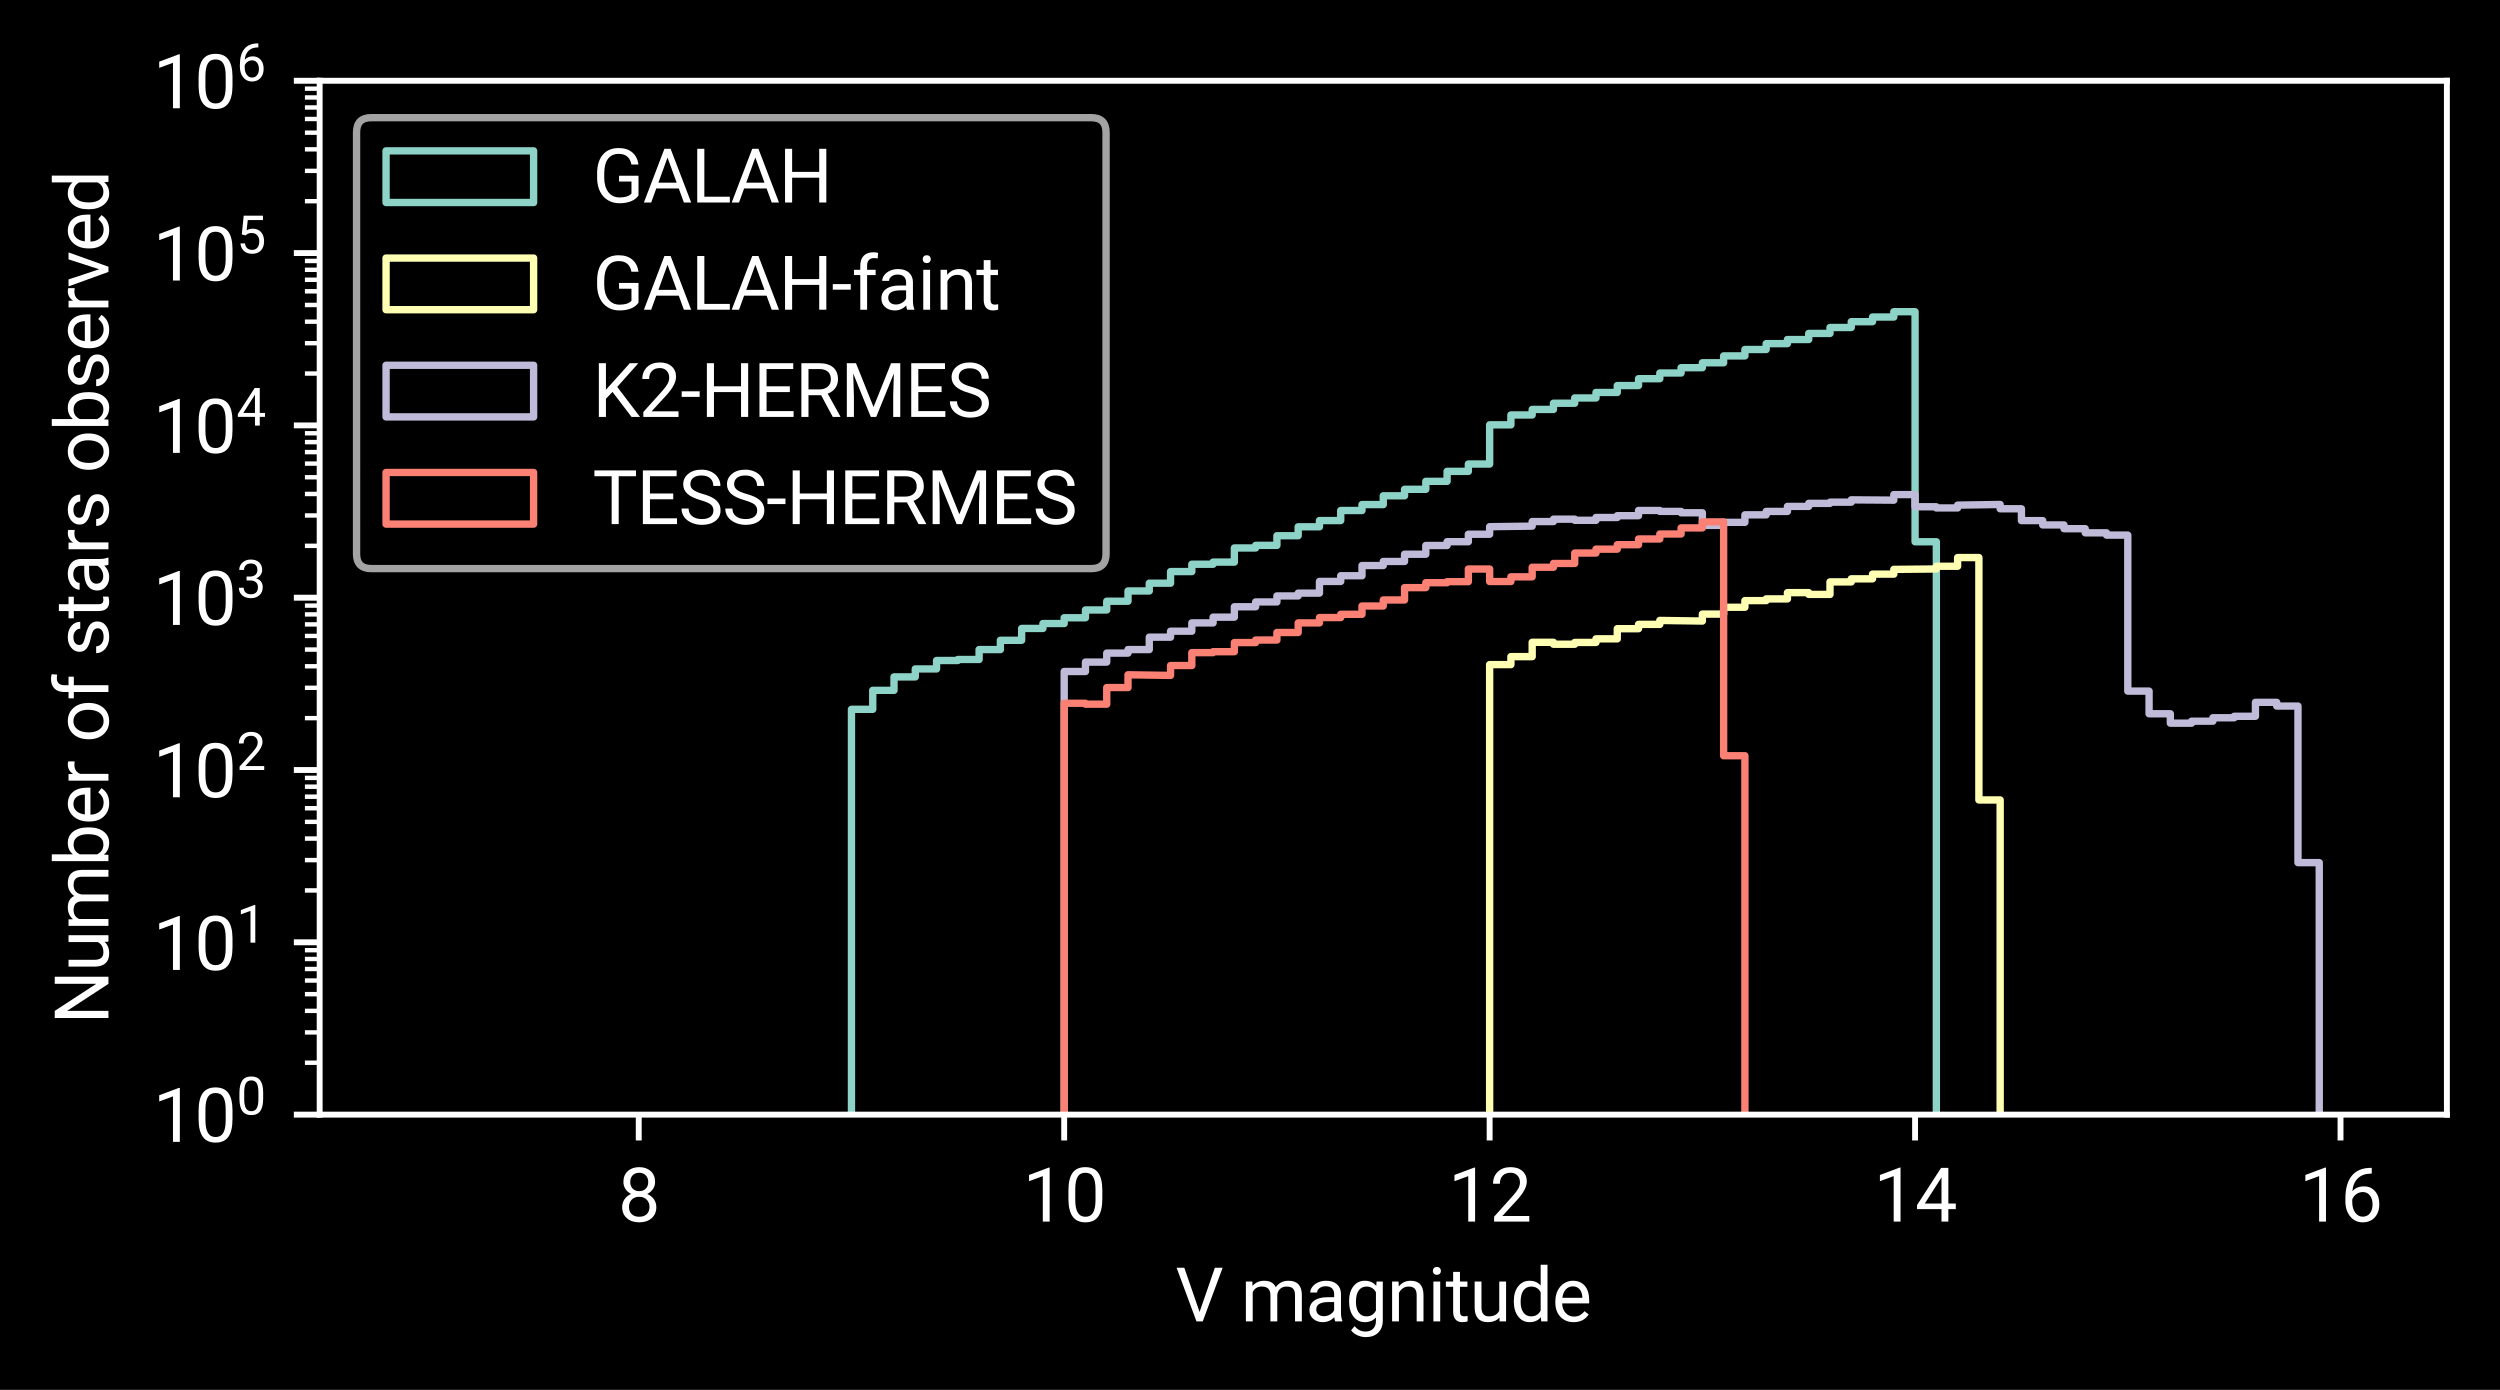 <?xml version="1.0" encoding="utf-8" standalone="no"?>
<!DOCTYPE svg PUBLIC "-//W3C//DTD SVG 1.1//EN"
  "http://www.w3.org/Graphics/SVG/1.1/DTD/svg11.dtd">
<svg height="188.4pt" version="1.1" viewBox="0 0 338.88 188.4" width="338.88pt" xmlns="http://www.w3.org/2000/svg" xmlns:xlink="http://www.w3.org/1999/xlink">
 <defs>
  <style type="text/css">*{stroke-linecap:butt;stroke-linejoin:round;}</style>
 </defs>
 <g id="figure_1">
  <g id="patch_1">
   <path d="M 0 188.4 
L 338.88 188.4 
L 338.88 0 
L 0 0 
z
"/>
  </g>
  <g id="axes_1">
   <g id="patch_2">
    <path d="M 43.331 151.089 
L 331.68 151.089 
L 331.68 10.95 
L 43.331 10.95 
z
"/>
   </g>
   <g id="matplotlib.axis_1">
    <g id="xtick_1">
     <g id="line2d_1">
      <defs>
       <path d="M 0 0 
L 0 3.5 
" id="mcc46adb064" style="stroke:#ffffff;stroke-width:0.8;"/>
      </defs>
      <g>
       <use style="fill:#ffffff;stroke:#ffffff;stroke-width:0.8;" x="86.583" xlink:href="#mcc46adb064" y="151.089"/>
      </g>
     </g>
     <g id="text_1">
      <!-- 8 -->
      <g style="fill:#ffffff;" transform="translate(83.776 165.589)scale(0.1 -0.1)">
       <defs>
        <path d="M 3138 3363 
Q 3138 3022 2958 2756 
Q 2778 2491 2472 2341 
Q 2828 2188 3036 1894 
Q 3244 1600 3244 1228 
Q 3244 638 2845 287 
Q 2447 -63 1797 -63 
Q 1141 -63 745 289 
Q 350 641 350 1228 
Q 350 1597 551 1894 
Q 753 2191 1109 2344 
Q 806 2494 631 2759 
Q 456 3025 456 3363 
Q 456 3938 825 4275 
Q 1194 4613 1797 4613 
Q 2397 4613 2767 4275 
Q 3138 3938 3138 3363 
z
M 2666 1241 
Q 2666 1622 2423 1862 
Q 2181 2103 1790 2103 
Q 1400 2103 1164 1865 
Q 928 1628 928 1240 
Q 928 853 1158 631 
Q 1388 409 1797 409 
Q 2203 409 2434 632 
Q 2666 856 2666 1241 
z
M 1797 4138 
Q 1456 4138 1245 3927 
Q 1034 3716 1034 3353 
Q 1034 3006 1242 2792 
Q 1450 2578 1797 2578 
Q 2144 2578 2351 2792 
Q 2559 3006 2559 3353 
Q 2559 3700 2343 3919 
Q 2128 4138 1797 4138 
z
" id="Roboto-Regular-38" transform="scale(0.016)"/>
       </defs>
       <use xlink:href="#Roboto-Regular-38"/>
      </g>
     </g>
    </g>
    <g id="xtick_2">
     <g id="line2d_2">
      <g>
       <use style="fill:#ffffff;stroke:#ffffff;stroke-width:0.8;" x="144.253" xlink:href="#mcc46adb064" y="151.089"/>
      </g>
     </g>
     <g id="text_2">
      <!-- 10 -->
      <g style="fill:#ffffff;" transform="translate(138.638 165.589)scale(0.1 -0.1)">
       <defs>
        <path d="M 2278 0 
L 1697 0 
L 1697 3853 
L 531 3425 
L 531 3950 
L 2188 4572 
L 2278 4572 
L 2278 0 
z
" id="Roboto-Regular-31" transform="scale(0.016)"/>
        <path d="M 3231 1941 
Q 3231 925 2884 431 
Q 2538 -63 1800 -63 
Q 1072 -63 722 420 
Q 372 903 359 1863 
L 359 2634 
Q 359 3638 706 4125 
Q 1053 4613 1794 4613 
Q 2528 4613 2875 4142 
Q 3222 3672 3231 2691 
L 3231 1941 
z
M 2653 2731 
Q 2653 3466 2447 3802 
Q 2241 4138 1794 4138 
Q 1350 4138 1147 3803 
Q 944 3469 938 2775 
L 938 1850 
Q 938 1113 1152 761 
Q 1366 409 1800 409 
Q 2228 409 2436 740 
Q 2644 1072 2653 1784 
L 2653 2731 
z
" id="Roboto-Regular-30" transform="scale(0.016)"/>
       </defs>
       <use xlink:href="#Roboto-Regular-31"/>
       <use x="56.152" xlink:href="#Roboto-Regular-30"/>
      </g>
     </g>
    </g>
    <g id="xtick_3">
     <g id="line2d_3">
      <g>
       <use style="fill:#ffffff;stroke:#ffffff;stroke-width:0.8;" x="201.923" xlink:href="#mcc46adb064" y="151.089"/>
      </g>
     </g>
     <g id="text_3">
      <!-- 12 -->
      <g style="fill:#ffffff;" transform="translate(196.307 165.589)scale(0.1 -0.1)">
       <defs>
        <path d="M 3359 0 
L 378 0 
L 378 416 
L 1953 2166 
Q 2303 2563 2436 2811 
Q 2569 3059 2569 3325 
Q 2569 3681 2353 3909 
Q 2138 4138 1778 4138 
Q 1347 4138 1108 3892 
Q 869 3647 869 3209 
L 291 3209 
Q 291 3838 695 4225 
Q 1100 4613 1778 4613 
Q 2413 4613 2781 4280 
Q 3150 3947 3150 3394 
Q 3150 2722 2294 1794 
L 1075 472 
L 3359 472 
L 3359 0 
z
" id="Roboto-Regular-32" transform="scale(0.016)"/>
       </defs>
       <use xlink:href="#Roboto-Regular-31"/>
       <use x="56.152" xlink:href="#Roboto-Regular-32"/>
      </g>
     </g>
    </g>
    <g id="xtick_4">
     <g id="line2d_4">
      <g>
       <use style="fill:#ffffff;stroke:#ffffff;stroke-width:0.8;" x="259.592" xlink:href="#mcc46adb064" y="151.089"/>
      </g>
     </g>
     <g id="text_4">
      <!-- 14 -->
      <g style="fill:#ffffff;" transform="translate(253.977 165.589)scale(0.1 -0.1)">
       <defs>
        <path d="M 2819 1528 
L 3450 1528 
L 3450 1056 
L 2819 1056 
L 2819 0 
L 2238 0 
L 2238 1056 
L 166 1056 
L 166 1397 
L 2203 4550 
L 2819 4550 
L 2819 1528 
z
M 822 1528 
L 2238 1528 
L 2238 3759 
L 2169 3634 
L 822 1528 
z
" id="Roboto-Regular-34" transform="scale(0.016)"/>
       </defs>
       <use xlink:href="#Roboto-Regular-31"/>
       <use x="56.152" xlink:href="#Roboto-Regular-34"/>
      </g>
     </g>
    </g>
    <g id="xtick_5">
     <g id="line2d_5">
      <g>
       <use style="fill:#ffffff;stroke:#ffffff;stroke-width:0.8;" x="317.262" xlink:href="#mcc46adb064" y="151.089"/>
      </g>
     </g>
     <g id="text_5">
      <!-- 16 -->
      <g style="fill:#ffffff;" transform="translate(311.646 165.589)scale(0.1 -0.1)">
       <defs>
        <path d="M 2647 4553 
L 2647 4063 
L 2541 4063 
Q 1866 4050 1466 3662 
Q 1066 3275 1003 2572 
Q 1363 2984 1984 2984 
Q 2578 2984 2933 2565 
Q 3288 2147 3288 1484 
Q 3288 781 2905 359 
Q 2522 -63 1878 -63 
Q 1225 -63 819 439 
Q 413 941 413 1731 
L 413 1953 
Q 413 3209 948 3873 
Q 1484 4538 2544 4553 
L 2647 4553 
z
M 1888 2503 
Q 1591 2503 1341 2325 
Q 1091 2147 994 1878 
L 994 1666 
Q 994 1103 1247 759 
Q 1500 416 1878 416 
Q 2269 416 2492 703 
Q 2716 991 2716 1456 
Q 2716 1925 2489 2214 
Q 2263 2503 1888 2503 
z
" id="Roboto-Regular-36" transform="scale(0.016)"/>
       </defs>
       <use xlink:href="#Roboto-Regular-31"/>
       <use x="56.152" xlink:href="#Roboto-Regular-36"/>
      </g>
     </g>
    </g>
    <g id="text_6">
     <!-- V magnitude -->
     <g style="fill:#ffffff;" transform="translate(159.349 179.12)scale(0.1 -0.1)">
      <defs>
       <path d="M 2034 797 
L 3334 4550 
L 3991 4550 
L 2303 0 
L 1772 0 
L 88 4550 
L 741 4550 
L 2034 797 
z
" id="Roboto-Regular-56" transform="scale(0.016)"/>
       <path id="Roboto-Regular-20" transform="scale(0.016)"/>
       <path d="M 981 3381 
L 997 3006 
Q 1369 3444 2000 3444 
Q 2709 3444 2966 2900 
Q 3134 3144 3404 3294 
Q 3675 3444 4044 3444 
Q 5156 3444 5175 2266 
L 5175 0 
L 4597 0 
L 4597 2231 
Q 4597 2594 4431 2773 
Q 4266 2953 3875 2953 
Q 3553 2953 3340 2761 
Q 3128 2569 3094 2244 
L 3094 0 
L 2513 0 
L 2513 2216 
Q 2513 2953 1791 2953 
Q 1222 2953 1013 2469 
L 1013 0 
L 434 0 
L 434 3381 
L 981 3381 
z
" id="Roboto-Regular-6d" transform="scale(0.016)"/>
       <path d="M 2525 0 
Q 2475 100 2444 356 
Q 2041 -63 1481 -63 
Q 981 -63 661 220 
Q 341 503 341 938 
Q 341 1466 742 1758 
Q 1144 2050 1872 2050 
L 2434 2050 
L 2434 2316 
Q 2434 2619 2253 2798 
Q 2072 2978 1719 2978 
Q 1409 2978 1200 2822 
Q 991 2666 991 2444 
L 409 2444 
Q 409 2697 589 2933 
Q 769 3169 1076 3306 
Q 1384 3444 1753 3444 
Q 2338 3444 2669 3151 
Q 3000 2859 3013 2347 
L 3013 791 
Q 3013 325 3131 50 
L 3131 0 
L 2525 0 
z
M 1566 441 
Q 1838 441 2081 581 
Q 2325 722 2434 947 
L 2434 1641 
L 1981 1641 
Q 919 1641 919 1019 
Q 919 747 1100 594 
Q 1281 441 1566 441 
z
" id="Roboto-Regular-61" transform="scale(0.016)"/>
       <path d="M 300 1719 
Q 300 2509 665 2976 
Q 1031 3444 1634 3444 
Q 2253 3444 2600 3006 
L 2628 3381 
L 3156 3381 
L 3156 81 
Q 3156 -575 2767 -953 
Q 2378 -1331 1722 -1331 
Q 1356 -1331 1006 -1175 
Q 656 -1019 472 -747 
L 772 -400 
Q 1144 -859 1681 -859 
Q 2103 -859 2339 -621 
Q 2575 -384 2575 47 
L 2575 338 
Q 2228 -63 1628 -63 
Q 1034 -63 667 415 
Q 300 894 300 1719 
z
M 881 1653 
Q 881 1081 1115 754 
Q 1350 428 1772 428 
Q 2319 428 2575 925 
L 2575 2469 
Q 2309 2953 1778 2953 
Q 1356 2953 1118 2625 
Q 881 2297 881 1653 
z
" id="Roboto-Regular-67" transform="scale(0.016)"/>
       <path d="M 984 3381 
L 1003 2956 
Q 1391 3444 2016 3444 
Q 3088 3444 3097 2234 
L 3097 0 
L 2519 0 
L 2519 2238 
Q 2516 2603 2352 2778 
Q 2188 2953 1841 2953 
Q 1559 2953 1346 2803 
Q 1134 2653 1016 2409 
L 1016 0 
L 438 0 
L 438 3381 
L 984 3381 
z
" id="Roboto-Regular-6e" transform="scale(0.016)"/>
       <path d="M 1066 0 
L 488 0 
L 488 3381 
L 1066 3381 
L 1066 0 
z
M 441 4278 
Q 441 4419 527 4516 
Q 613 4613 781 4613 
Q 950 4613 1037 4516 
Q 1125 4419 1125 4278 
Q 1125 4138 1037 4044 
Q 950 3950 781 3950 
Q 613 3950 527 4044 
Q 441 4138 441 4278 
z
" id="Roboto-Regular-69" transform="scale(0.016)"/>
       <path d="M 1222 4200 
L 1222 3381 
L 1853 3381 
L 1853 2934 
L 1222 2934 
L 1222 838 
Q 1222 634 1306 532 
Q 1391 431 1594 431 
Q 1694 431 1869 469 
L 1869 0 
Q 1641 -63 1425 -63 
Q 1038 -63 841 171 
Q 644 406 644 838 
L 644 2934 
L 28 2934 
L 28 3381 
L 644 3381 
L 644 4200 
L 1222 4200 
z
" id="Roboto-Regular-74" transform="scale(0.016)"/>
       <path d="M 2525 334 
Q 2188 -63 1534 -63 
Q 994 -63 711 251 
Q 428 566 425 1181 
L 425 3381 
L 1003 3381 
L 1003 1197 
Q 1003 428 1628 428 
Q 2291 428 2509 922 
L 2509 3381 
L 3088 3381 
L 3088 0 
L 2538 0 
L 2525 334 
z
" id="Roboto-Regular-75" transform="scale(0.016)"/>
       <path d="M 297 1719 
Q 297 2497 665 2970 
Q 1034 3444 1631 3444 
Q 2225 3444 2572 3038 
L 2572 4800 
L 3150 4800 
L 3150 0 
L 2619 0 
L 2591 363 
Q 2244 -63 1625 -63 
Q 1038 -63 667 418 
Q 297 900 297 1675 
L 297 1719 
z
M 875 1653 
Q 875 1078 1112 753 
Q 1350 428 1769 428 
Q 2319 428 2572 922 
L 2572 2475 
Q 2313 2953 1775 2953 
Q 1350 2953 1112 2625 
Q 875 2297 875 1653 
z
" id="Roboto-Regular-64" transform="scale(0.016)"/>
       <path d="M 1841 -63 
Q 1153 -63 722 389 
Q 291 841 291 1597 
L 291 1703 
Q 291 2206 483 2601 
Q 675 2997 1020 3220 
Q 1366 3444 1769 3444 
Q 2428 3444 2793 3009 
Q 3159 2575 3159 1766 
L 3159 1525 
L 869 1525 
Q 881 1025 1161 717 
Q 1441 409 1872 409 
Q 2178 409 2390 534 
Q 2603 659 2763 866 
L 3116 591 
Q 2691 -63 1841 -63 
z
M 1769 2969 
Q 1419 2969 1181 2714 
Q 944 2459 888 2000 
L 2581 2000 
L 2581 2044 
Q 2556 2484 2343 2726 
Q 2131 2969 1769 2969 
z
" id="Roboto-Regular-65" transform="scale(0.016)"/>
      </defs>
      <use xlink:href="#Roboto-Regular-56"/>
      <use x="63.623" xlink:href="#Roboto-Regular-20"/>
      <use x="88.379" xlink:href="#Roboto-Regular-6d"/>
      <use x="176.025" xlink:href="#Roboto-Regular-61"/>
      <use x="230.42" xlink:href="#Roboto-Regular-67"/>
      <use x="286.523" xlink:href="#Roboto-Regular-6e"/>
      <use x="341.699" xlink:href="#Roboto-Regular-69"/>
      <use x="365.967" xlink:href="#Roboto-Regular-74"/>
      <use x="398.633" xlink:href="#Roboto-Regular-75"/>
      <use x="453.76" xlink:href="#Roboto-Regular-64"/>
      <use x="510.156" xlink:href="#Roboto-Regular-65"/>
     </g>
    </g>
   </g>
   <g id="matplotlib.axis_2">
    <g id="ytick_1">
     <g id="line2d_6">
      <defs>
       <path d="M 0 0 
L -3.5 0 
" id="m451c54e4d0" style="stroke:#ffffff;stroke-width:0.8;"/>
      </defs>
      <g>
       <use style="fill:#ffffff;stroke:#ffffff;stroke-width:0.8;" x="43.331" xlink:href="#m451c54e4d0" y="151.089"/>
      </g>
     </g>
     <g id="text_7">
      <!-- $\mathdefault{10^{0}}$ -->
      <g style="fill:#ffffff;" transform="translate(20.731 154.839)scale(0.1 -0.1)">
       <use transform="translate(0 0.566)" xlink:href="#Roboto-Regular-31"/>
       <use transform="translate(56.152 0.566)" xlink:href="#Roboto-Regular-30"/>
       <use transform="translate(113.229 37.545)scale(0.7)" xlink:href="#Roboto-Regular-30"/>
      </g>
     </g>
    </g>
    <g id="ytick_2">
     <g id="line2d_7">
      <g>
       <use style="fill:#ffffff;stroke:#ffffff;stroke-width:0.8;" x="43.331" xlink:href="#m451c54e4d0" y="127.732"/>
      </g>
     </g>
     <g id="text_8">
      <!-- $\mathdefault{10^{1}}$ -->
      <g style="fill:#ffffff;" transform="translate(20.731 131.482)scale(0.1 -0.1)">
       <use transform="translate(0 0.014)" xlink:href="#Roboto-Regular-31"/>
       <use transform="translate(56.152 0.014)" xlink:href="#Roboto-Regular-30"/>
       <use transform="translate(113.229 36.994)scale(0.7)" xlink:href="#Roboto-Regular-31"/>
      </g>
     </g>
    </g>
    <g id="ytick_3">
     <g id="line2d_8">
      <g>
       <use style="fill:#ffffff;stroke:#ffffff;stroke-width:0.8;" x="43.331" xlink:href="#m451c54e4d0" y="104.376"/>
      </g>
     </g>
     <g id="text_9">
      <!-- $\mathdefault{10^{2}}$ -->
      <g style="fill:#ffffff;" transform="translate(20.731 108.126)scale(0.1 -0.1)">
       <use transform="translate(0 0.566)" xlink:href="#Roboto-Regular-31"/>
       <use transform="translate(56.152 0.566)" xlink:href="#Roboto-Regular-30"/>
       <use transform="translate(113.229 37.545)scale(0.7)" xlink:href="#Roboto-Regular-32"/>
      </g>
     </g>
    </g>
    <g id="ytick_4">
     <g id="line2d_9">
      <g>
       <use style="fill:#ffffff;stroke:#ffffff;stroke-width:0.8;" x="43.331" xlink:href="#m451c54e4d0" y="81.019"/>
      </g>
     </g>
     <g id="text_10">
      <!-- $\mathdefault{10^{3}}$ -->
      <g style="fill:#ffffff;" transform="translate(20.731 84.769)scale(0.1 -0.1)">
       <defs>
        <path d="M 1219 2556 
L 1653 2556 
Q 2063 2563 2297 2772 
Q 2531 2981 2531 3338 
Q 2531 4138 1734 4138 
Q 1359 4138 1136 3923 
Q 913 3709 913 3356 
L 334 3356 
Q 334 3897 729 4255 
Q 1125 4613 1734 4613 
Q 2378 4613 2743 4272 
Q 3109 3931 3109 3325 
Q 3109 3028 2917 2750 
Q 2725 2472 2394 2334 
Q 2769 2216 2973 1941 
Q 3178 1666 3178 1269 
Q 3178 656 2778 296 
Q 2378 -63 1737 -63 
Q 1097 -63 695 284 
Q 294 631 294 1200 
L 875 1200 
Q 875 841 1109 625 
Q 1344 409 1738 409 
Q 2156 409 2378 628 
Q 2600 847 2600 1256 
Q 2600 1653 2356 1865 
Q 2113 2078 1653 2084 
L 1219 2084 
L 1219 2556 
z
" id="Roboto-Regular-33" transform="scale(0.016)"/>
       </defs>
       <use transform="translate(0 0.566)" xlink:href="#Roboto-Regular-31"/>
       <use transform="translate(56.152 0.566)" xlink:href="#Roboto-Regular-30"/>
       <use transform="translate(113.229 37.545)scale(0.7)" xlink:href="#Roboto-Regular-33"/>
      </g>
     </g>
    </g>
    <g id="ytick_5">
     <g id="line2d_10">
      <g>
       <use style="fill:#ffffff;stroke:#ffffff;stroke-width:0.8;" x="43.331" xlink:href="#m451c54e4d0" y="57.663"/>
      </g>
     </g>
     <g id="text_11">
      <!-- $\mathdefault{10^{4}}$ -->
      <g style="fill:#ffffff;" transform="translate(20.731 61.413)scale(0.1 -0.1)">
       <use transform="translate(0 0.255)" xlink:href="#Roboto-Regular-31"/>
       <use transform="translate(56.152 0.255)" xlink:href="#Roboto-Regular-30"/>
       <use transform="translate(113.229 37.234)scale(0.7)" xlink:href="#Roboto-Regular-34"/>
      </g>
     </g>
    </g>
    <g id="ytick_6">
     <g id="line2d_11">
      <g>
       <use style="fill:#ffffff;stroke:#ffffff;stroke-width:0.8;" x="43.331" xlink:href="#m451c54e4d0" y="34.306"/>
      </g>
     </g>
     <g id="text_12">
      <!-- $\mathdefault{10^{5}}$ -->
      <g style="fill:#ffffff;" transform="translate(20.731 38.056)scale(0.1 -0.1)">
       <defs>
        <path d="M 644 2281 
L 875 4550 
L 3206 4550 
L 3206 4016 
L 1366 4016 
L 1228 2775 
Q 1563 2972 1988 2972 
Q 2609 2972 2975 2561 
Q 3341 2150 3341 1450 
Q 3341 747 2961 342 
Q 2581 -63 1900 -63 
Q 1297 -63 915 271 
Q 534 606 481 1197 
L 1028 1197 
Q 1081 806 1306 607 
Q 1531 409 1900 409 
Q 2303 409 2533 684 
Q 2763 959 2763 1444 
Q 2763 1900 2514 2176 
Q 2266 2453 1853 2453 
Q 1475 2453 1259 2288 
L 1106 2163 
L 644 2281 
z
" id="Roboto-Regular-35" transform="scale(0.016)"/>
       </defs>
       <use transform="translate(0 0.255)" xlink:href="#Roboto-Regular-31"/>
       <use transform="translate(56.152 0.255)" xlink:href="#Roboto-Regular-30"/>
       <use transform="translate(113.229 37.234)scale(0.7)" xlink:href="#Roboto-Regular-35"/>
      </g>
     </g>
    </g>
    <g id="ytick_7">
     <g id="line2d_12">
      <g>
       <use style="fill:#ffffff;stroke:#ffffff;stroke-width:0.8;" x="43.331" xlink:href="#m451c54e4d0" y="10.95"/>
      </g>
     </g>
     <g id="text_13">
      <!-- $\mathdefault{10^{6}}$ -->
      <g style="fill:#ffffff;" transform="translate(20.731 14.7)scale(0.1 -0.1)">
       <use transform="translate(0 0.222)" xlink:href="#Roboto-Regular-31"/>
       <use transform="translate(56.152 0.222)" xlink:href="#Roboto-Regular-30"/>
       <use transform="translate(113.229 37.202)scale(0.7)" xlink:href="#Roboto-Regular-36"/>
      </g>
     </g>
    </g>
    <g id="ytick_8">
     <g id="line2d_13">
      <defs>
       <path d="M 0 0 
L -2 0 
" id="mb068ce84ba" style="stroke:#ffffff;stroke-width:0.6;"/>
      </defs>
      <g>
       <use style="fill:#ffffff;stroke:#ffffff;stroke-width:0.6;" x="43.331" xlink:href="#mb068ce84ba" y="144.058"/>
      </g>
     </g>
    </g>
    <g id="ytick_9">
     <g id="line2d_14">
      <g>
       <use style="fill:#ffffff;stroke:#ffffff;stroke-width:0.6;" x="43.331" xlink:href="#mb068ce84ba" y="139.945"/>
      </g>
     </g>
    </g>
    <g id="ytick_10">
     <g id="line2d_15">
      <g>
       <use style="fill:#ffffff;stroke:#ffffff;stroke-width:0.6;" x="43.331" xlink:href="#mb068ce84ba" y="137.027"/>
      </g>
     </g>
    </g>
    <g id="ytick_11">
     <g id="line2d_16">
      <g>
       <use style="fill:#ffffff;stroke:#ffffff;stroke-width:0.6;" x="43.331" xlink:href="#mb068ce84ba" y="134.763"/>
      </g>
     </g>
    </g>
    <g id="ytick_12">
     <g id="line2d_17">
      <g>
       <use style="fill:#ffffff;stroke:#ffffff;stroke-width:0.6;" x="43.331" xlink:href="#mb068ce84ba" y="132.914"/>
      </g>
     </g>
    </g>
    <g id="ytick_13">
     <g id="line2d_18">
      <g>
       <use style="fill:#ffffff;stroke:#ffffff;stroke-width:0.6;" x="43.331" xlink:href="#mb068ce84ba" y="131.35"/>
      </g>
     </g>
    </g>
    <g id="ytick_14">
     <g id="line2d_19">
      <g>
       <use style="fill:#ffffff;stroke:#ffffff;stroke-width:0.6;" x="43.331" xlink:href="#mb068ce84ba" y="129.996"/>
      </g>
     </g>
    </g>
    <g id="ytick_15">
     <g id="line2d_20">
      <g>
       <use style="fill:#ffffff;stroke:#ffffff;stroke-width:0.6;" x="43.331" xlink:href="#mb068ce84ba" y="128.801"/>
      </g>
     </g>
    </g>
    <g id="ytick_16">
     <g id="line2d_21">
      <g>
       <use style="fill:#ffffff;stroke:#ffffff;stroke-width:0.6;" x="43.331" xlink:href="#mb068ce84ba" y="120.701"/>
      </g>
     </g>
    </g>
    <g id="ytick_17">
     <g id="line2d_22">
      <g>
       <use style="fill:#ffffff;stroke:#ffffff;stroke-width:0.6;" x="43.331" xlink:href="#mb068ce84ba" y="116.588"/>
      </g>
     </g>
    </g>
    <g id="ytick_18">
     <g id="line2d_23">
      <g>
       <use style="fill:#ffffff;stroke:#ffffff;stroke-width:0.6;" x="43.331" xlink:href="#mb068ce84ba" y="113.67"/>
      </g>
     </g>
    </g>
    <g id="ytick_19">
     <g id="line2d_24">
      <g>
       <use style="fill:#ffffff;stroke:#ffffff;stroke-width:0.6;" x="43.331" xlink:href="#mb068ce84ba" y="111.407"/>
      </g>
     </g>
    </g>
    <g id="ytick_20">
     <g id="line2d_25">
      <g>
       <use style="fill:#ffffff;stroke:#ffffff;stroke-width:0.6;" x="43.331" xlink:href="#mb068ce84ba" y="109.557"/>
      </g>
     </g>
    </g>
    <g id="ytick_21">
     <g id="line2d_26">
      <g>
       <use style="fill:#ffffff;stroke:#ffffff;stroke-width:0.6;" x="43.331" xlink:href="#mb068ce84ba" y="107.994"/>
      </g>
     </g>
    </g>
    <g id="ytick_22">
     <g id="line2d_27">
      <g>
       <use style="fill:#ffffff;stroke:#ffffff;stroke-width:0.6;" x="43.331" xlink:href="#mb068ce84ba" y="106.639"/>
      </g>
     </g>
    </g>
    <g id="ytick_23">
     <g id="line2d_28">
      <g>
       <use style="fill:#ffffff;stroke:#ffffff;stroke-width:0.6;" x="43.331" xlink:href="#mb068ce84ba" y="105.444"/>
      </g>
     </g>
    </g>
    <g id="ytick_24">
     <g id="line2d_29">
      <g>
       <use style="fill:#ffffff;stroke:#ffffff;stroke-width:0.6;" x="43.331" xlink:href="#mb068ce84ba" y="97.345"/>
      </g>
     </g>
    </g>
    <g id="ytick_25">
     <g id="line2d_30">
      <g>
       <use style="fill:#ffffff;stroke:#ffffff;stroke-width:0.6;" x="43.331" xlink:href="#mb068ce84ba" y="93.232"/>
      </g>
     </g>
    </g>
    <g id="ytick_26">
     <g id="line2d_31">
      <g>
       <use style="fill:#ffffff;stroke:#ffffff;stroke-width:0.6;" x="43.331" xlink:href="#mb068ce84ba" y="90.314"/>
      </g>
     </g>
    </g>
    <g id="ytick_27">
     <g id="line2d_32">
      <g>
       <use style="fill:#ffffff;stroke:#ffffff;stroke-width:0.6;" x="43.331" xlink:href="#mb068ce84ba" y="88.05"/>
      </g>
     </g>
    </g>
    <g id="ytick_28">
     <g id="line2d_33">
      <g>
       <use style="fill:#ffffff;stroke:#ffffff;stroke-width:0.6;" x="43.331" xlink:href="#mb068ce84ba" y="86.201"/>
      </g>
     </g>
    </g>
    <g id="ytick_29">
     <g id="line2d_34">
      <g>
       <use style="fill:#ffffff;stroke:#ffffff;stroke-width:0.6;" x="43.331" xlink:href="#mb068ce84ba" y="84.637"/>
      </g>
     </g>
    </g>
    <g id="ytick_30">
     <g id="line2d_35">
      <g>
       <use style="fill:#ffffff;stroke:#ffffff;stroke-width:0.6;" x="43.331" xlink:href="#mb068ce84ba" y="83.283"/>
      </g>
     </g>
    </g>
    <g id="ytick_31">
     <g id="line2d_36">
      <g>
       <use style="fill:#ffffff;stroke:#ffffff;stroke-width:0.6;" x="43.331" xlink:href="#mb068ce84ba" y="82.088"/>
      </g>
     </g>
    </g>
    <g id="ytick_32">
     <g id="line2d_37">
      <g>
       <use style="fill:#ffffff;stroke:#ffffff;stroke-width:0.6;" x="43.331" xlink:href="#mb068ce84ba" y="73.988"/>
      </g>
     </g>
    </g>
    <g id="ytick_33">
     <g id="line2d_38">
      <g>
       <use style="fill:#ffffff;stroke:#ffffff;stroke-width:0.6;" x="43.331" xlink:href="#mb068ce84ba" y="69.875"/>
      </g>
     </g>
    </g>
    <g id="ytick_34">
     <g id="line2d_39">
      <g>
       <use style="fill:#ffffff;stroke:#ffffff;stroke-width:0.6;" x="43.331" xlink:href="#mb068ce84ba" y="66.957"/>
      </g>
     </g>
    </g>
    <g id="ytick_35">
     <g id="line2d_40">
      <g>
       <use style="fill:#ffffff;stroke:#ffffff;stroke-width:0.6;" x="43.331" xlink:href="#mb068ce84ba" y="64.694"/>
      </g>
     </g>
    </g>
    <g id="ytick_36">
     <g id="line2d_41">
      <g>
       <use style="fill:#ffffff;stroke:#ffffff;stroke-width:0.6;" x="43.331" xlink:href="#mb068ce84ba" y="62.844"/>
      </g>
     </g>
    </g>
    <g id="ytick_37">
     <g id="line2d_42">
      <g>
       <use style="fill:#ffffff;stroke:#ffffff;stroke-width:0.6;" x="43.331" xlink:href="#mb068ce84ba" y="61.281"/>
      </g>
     </g>
    </g>
    <g id="ytick_38">
     <g id="line2d_43">
      <g>
       <use style="fill:#ffffff;stroke:#ffffff;stroke-width:0.6;" x="43.331" xlink:href="#mb068ce84ba" y="59.926"/>
      </g>
     </g>
    </g>
    <g id="ytick_39">
     <g id="line2d_44">
      <g>
       <use style="fill:#ffffff;stroke:#ffffff;stroke-width:0.6;" x="43.331" xlink:href="#mb068ce84ba" y="58.732"/>
      </g>
     </g>
    </g>
    <g id="ytick_40">
     <g id="line2d_45">
      <g>
       <use style="fill:#ffffff;stroke:#ffffff;stroke-width:0.6;" x="43.331" xlink:href="#mb068ce84ba" y="50.632"/>
      </g>
     </g>
    </g>
    <g id="ytick_41">
     <g id="line2d_46">
      <g>
       <use style="fill:#ffffff;stroke:#ffffff;stroke-width:0.6;" x="43.331" xlink:href="#mb068ce84ba" y="46.519"/>
      </g>
     </g>
    </g>
    <g id="ytick_42">
     <g id="line2d_47">
      <g>
       <use style="fill:#ffffff;stroke:#ffffff;stroke-width:0.6;" x="43.331" xlink:href="#mb068ce84ba" y="43.601"/>
      </g>
     </g>
    </g>
    <g id="ytick_43">
     <g id="line2d_48">
      <g>
       <use style="fill:#ffffff;stroke:#ffffff;stroke-width:0.6;" x="43.331" xlink:href="#mb068ce84ba" y="41.337"/>
      </g>
     </g>
    </g>
    <g id="ytick_44">
     <g id="line2d_49">
      <g>
       <use style="fill:#ffffff;stroke:#ffffff;stroke-width:0.6;" x="43.331" xlink:href="#mb068ce84ba" y="39.488"/>
      </g>
     </g>
    </g>
    <g id="ytick_45">
     <g id="line2d_50">
      <g>
       <use style="fill:#ffffff;stroke:#ffffff;stroke-width:0.6;" x="43.331" xlink:href="#mb068ce84ba" y="37.924"/>
      </g>
     </g>
    </g>
    <g id="ytick_46">
     <g id="line2d_51">
      <g>
       <use style="fill:#ffffff;stroke:#ffffff;stroke-width:0.6;" x="43.331" xlink:href="#mb068ce84ba" y="36.57"/>
      </g>
     </g>
    </g>
    <g id="ytick_47">
     <g id="line2d_52">
      <g>
       <use style="fill:#ffffff;stroke:#ffffff;stroke-width:0.6;" x="43.331" xlink:href="#mb068ce84ba" y="35.375"/>
      </g>
     </g>
    </g>
    <g id="ytick_48">
     <g id="line2d_53">
      <g>
       <use style="fill:#ffffff;stroke:#ffffff;stroke-width:0.6;" x="43.331" xlink:href="#mb068ce84ba" y="27.275"/>
      </g>
     </g>
    </g>
    <g id="ytick_49">
     <g id="line2d_54">
      <g>
       <use style="fill:#ffffff;stroke:#ffffff;stroke-width:0.6;" x="43.331" xlink:href="#mb068ce84ba" y="23.163"/>
      </g>
     </g>
    </g>
    <g id="ytick_50">
     <g id="line2d_55">
      <g>
       <use style="fill:#ffffff;stroke:#ffffff;stroke-width:0.6;" x="43.331" xlink:href="#mb068ce84ba" y="20.244"/>
      </g>
     </g>
    </g>
    <g id="ytick_51">
     <g id="line2d_56">
      <g>
       <use style="fill:#ffffff;stroke:#ffffff;stroke-width:0.6;" x="43.331" xlink:href="#mb068ce84ba" y="17.981"/>
      </g>
     </g>
    </g>
    <g id="ytick_52">
     <g id="line2d_57">
      <g>
       <use style="fill:#ffffff;stroke:#ffffff;stroke-width:0.6;" x="43.331" xlink:href="#mb068ce84ba" y="16.132"/>
      </g>
     </g>
    </g>
    <g id="ytick_53">
     <g id="line2d_58">
      <g>
       <use style="fill:#ffffff;stroke:#ffffff;stroke-width:0.6;" x="43.331" xlink:href="#mb068ce84ba" y="14.568"/>
      </g>
     </g>
    </g>
    <g id="ytick_54">
     <g id="line2d_59">
      <g>
       <use style="fill:#ffffff;stroke:#ffffff;stroke-width:0.6;" x="43.331" xlink:href="#mb068ce84ba" y="13.213"/>
      </g>
     </g>
    </g>
    <g id="ytick_55">
     <g id="line2d_60">
      <g>
       <use style="fill:#ffffff;stroke:#ffffff;stroke-width:0.6;" x="43.331" xlink:href="#mb068ce84ba" y="12.019"/>
      </g>
     </g>
    </g>
    <g id="text_14">
     <!-- Number of stars observed -->
     <g style="fill:#ffffff;" transform="translate(14.7 138.838)rotate(-90)scale(0.1 -0.1)">
      <defs>
       <path d="M 4025 0 
L 3422 0 
L 1131 3506 
L 1131 0 
L 528 0 
L 528 4550 
L 1131 4550 
L 3428 1028 
L 3428 4550 
L 4025 4550 
L 4025 0 
z
" id="Roboto-Regular-4e" transform="scale(0.016)"/>
       <path d="M 3300 1653 
Q 3300 878 2944 407 
Q 2588 -63 1988 -63 
Q 1347 -63 997 391 
L 969 0 
L 438 0 
L 438 4800 
L 1016 4800 
L 1016 3009 
Q 1366 3444 1981 3444 
Q 2597 3444 2948 2978 
Q 3300 2513 3300 1703 
L 3300 1653 
z
M 2722 1719 
Q 2722 2309 2494 2631 
Q 2266 2953 1838 2953 
Q 1266 2953 1016 2422 
L 1016 959 
Q 1281 428 1844 428 
Q 2259 428 2490 750 
Q 2722 1072 2722 1719 
z
" id="Roboto-Regular-62" transform="scale(0.016)"/>
       <path d="M 2072 2863 
Q 1941 2884 1788 2884 
Q 1219 2884 1016 2400 
L 1016 0 
L 438 0 
L 438 3381 
L 1000 3381 
L 1009 2991 
Q 1294 3444 1816 3444 
Q 1984 3444 2072 3400 
L 2072 2863 
z
" id="Roboto-Regular-72" transform="scale(0.016)"/>
       <path d="M 284 1722 
Q 284 2219 479 2616 
Q 675 3013 1023 3228 
Q 1372 3444 1819 3444 
Q 2509 3444 2936 2966 
Q 3363 2488 3363 1694 
L 3363 1653 
Q 3363 1159 3173 767 
Q 2984 375 2632 156 
Q 2281 -63 1825 -63 
Q 1138 -63 711 415 
Q 284 894 284 1681 
L 284 1722 
z
M 866 1653 
Q 866 1091 1127 750 
Q 1388 409 1825 409 
Q 2266 409 2525 754 
Q 2784 1100 2784 1722 
Q 2784 2278 2520 2623 
Q 2256 2969 1819 2969 
Q 1391 2969 1128 2628 
Q 866 2288 866 1653 
z
" id="Roboto-Regular-6f" transform="scale(0.016)"/>
       <path d="M 722 0 
L 722 2934 
L 188 2934 
L 188 3381 
L 722 3381 
L 722 3728 
Q 722 4272 1012 4569 
Q 1303 4866 1834 4866 
Q 2034 4866 2231 4813 
L 2200 4344 
Q 2053 4372 1888 4372 
Q 1606 4372 1453 4208 
Q 1300 4044 1300 3738 
L 1300 3381 
L 2022 3381 
L 2022 2934 
L 1300 2934 
L 1300 0 
L 722 0 
z
" id="Roboto-Regular-66" transform="scale(0.016)"/>
       <path d="M 2406 897 
Q 2406 1131 2229 1261 
Q 2053 1391 1614 1484 
Q 1175 1578 917 1709 
Q 659 1841 536 2022 
Q 413 2203 413 2453 
Q 413 2869 764 3156 
Q 1116 3444 1663 3444 
Q 2238 3444 2595 3147 
Q 2953 2850 2953 2388 
L 2372 2388 
Q 2372 2625 2170 2797 
Q 1969 2969 1663 2969 
Q 1347 2969 1169 2831 
Q 991 2694 991 2472 
Q 991 2263 1156 2156 
Q 1322 2050 1755 1953 
Q 2188 1856 2456 1722 
Q 2725 1588 2854 1398 
Q 2984 1209 2984 938 
Q 2984 484 2621 210 
Q 2259 -63 1681 -63 
Q 1275 -63 962 81 
Q 650 225 473 483 
Q 297 741 297 1041 
L 875 1041 
Q 891 750 1108 579 
Q 1325 409 1681 409 
Q 2009 409 2207 542 
Q 2406 675 2406 897 
z
" id="Roboto-Regular-73" transform="scale(0.016)"/>
       <path d="M 1553 784 
L 2391 3381 
L 2981 3381 
L 1769 0 
L 1328 0 
L 103 3381 
L 694 3381 
L 1553 784 
z
" id="Roboto-Regular-76" transform="scale(0.016)"/>
      </defs>
      <use xlink:href="#Roboto-Regular-4e"/>
      <use x="71.289" xlink:href="#Roboto-Regular-75"/>
      <use x="126.416" xlink:href="#Roboto-Regular-6d"/>
      <use x="214.062" xlink:href="#Roboto-Regular-62"/>
      <use x="270.166" xlink:href="#Roboto-Regular-65"/>
      <use x="323.145" xlink:href="#Roboto-Regular-72"/>
      <use x="356.982" xlink:href="#Roboto-Regular-20"/>
      <use x="381.738" xlink:href="#Roboto-Regular-6f"/>
      <use x="438.77" xlink:href="#Roboto-Regular-66"/>
      <use x="473.486" xlink:href="#Roboto-Regular-20"/>
      <use x="498.242" xlink:href="#Roboto-Regular-73"/>
      <use x="549.805" xlink:href="#Roboto-Regular-74"/>
      <use x="582.471" xlink:href="#Roboto-Regular-61"/>
      <use x="636.865" xlink:href="#Roboto-Regular-72"/>
      <use x="670.703" xlink:href="#Roboto-Regular-73"/>
      <use x="722.266" xlink:href="#Roboto-Regular-20"/>
      <use x="747.021" xlink:href="#Roboto-Regular-6f"/>
      <use x="804.053" xlink:href="#Roboto-Regular-62"/>
      <use x="860.156" xlink:href="#Roboto-Regular-73"/>
      <use x="911.719" xlink:href="#Roboto-Regular-65"/>
      <use x="964.697" xlink:href="#Roboto-Regular-72"/>
      <use x="998.535" xlink:href="#Roboto-Regular-76"/>
      <use x="1046.973" xlink:href="#Roboto-Regular-65"/>
      <use x="1099.951" xlink:href="#Roboto-Regular-64"/>
     </g>
    </g>
   </g>
   <g id="patch_3">
    <path clip-path="url(#p1c5a9ea9e2)" d="M 115.418 189.4 
L 115.418 96.15 
L 118.302 96.15 
L 118.302 93.576 
L 121.185 93.576 
L 121.185 91.756 
L 124.069 91.756 
L 124.069 90.675 
L 126.952 90.675 
L 126.952 89.533 
L 129.836 89.533 
L 129.836 89.393 
L 132.719 89.393 
L 132.719 88.05 
L 135.603 88.05 
L 135.603 86.793 
L 138.486 86.793 
L 138.486 85.188 
L 141.37 85.188 
L 141.37 84.522 
L 144.253 84.522 
L 144.253 83.737 
L 147.137 83.737 
L 147.137 82.68 
L 150.02 82.68 
L 150.02 81.497 
L 152.904 81.497 
L 152.904 80.108 
L 155.787 80.108 
L 155.787 79.052 
L 158.671 79.052 
L 158.671 77.477 
L 161.554 77.477 
L 161.554 76.483 
L 164.438 76.483 
L 164.438 76.195 
L 167.321 76.195 
L 167.321 74.276 
L 170.204 74.276 
L 170.204 73.928 
L 173.088 73.928 
L 173.088 72.619 
L 175.971 72.619 
L 175.971 71.409 
L 178.855 71.409 
L 178.855 70.561 
L 181.738 70.561 
L 181.738 69.199 
L 184.622 69.199 
L 184.622 68.396 
L 187.505 68.396 
L 187.505 67.206 
L 190.389 67.206 
L 190.389 66.326 
L 193.272 66.326 
L 193.272 65.246 
L 196.156 65.246 
L 196.156 63.893 
L 199.039 63.893 
L 199.039 62.902 
L 201.923 62.902 
L 201.923 57.588 
L 204.806 57.588 
L 204.806 56.249 
L 207.69 56.249 
L 207.69 55.502 
L 210.573 55.502 
L 210.573 54.657 
L 213.457 54.657 
L 213.457 53.943 
L 216.34 53.943 
L 216.34 53.199 
L 219.224 53.199 
L 219.224 52.262 
L 222.107 52.262 
L 222.107 51.333 
L 224.991 51.333 
L 224.991 50.562 
L 227.874 50.562 
L 227.874 49.845 
L 230.758 49.845 
L 230.758 49.174 
L 233.641 49.174 
L 233.641 48.241 
L 236.525 48.241 
L 236.525 47.377 
L 239.408 47.377 
L 239.408 46.578 
L 242.292 46.578 
L 242.292 46.023 
L 245.175 46.023 
L 245.175 45.2 
L 248.059 45.2 
L 248.059 44.394 
L 250.942 44.394 
L 250.942 43.606 
L 253.825 43.606 
L 253.825 42.976 
L 256.709 42.976 
L 256.709 42.254 
L 259.592 42.254 
L 259.592 73.436 
L 262.476 73.436 
L 262.476 189.4 
L 262.476 189.4 
" style="fill:none;stroke:#8dd3c7;stroke-linejoin:miter;"/>
   </g>
   <g id="patch_4">
    <path clip-path="url(#p1c5a9ea9e2)" d="M 201.923 189.4 
L 201.923 90.088 
L 204.806 90.088 
L 204.806 89.007 
L 207.69 89.007 
L 207.69 87.065 
L 210.573 87.065 
L 210.573 87.326 
L 213.457 87.326 
L 213.457 87.083 
L 216.34 87.083 
L 216.34 86.597 
L 219.224 86.597 
L 219.224 85.219 
L 222.107 85.219 
L 222.107 84.637 
L 224.991 84.637 
L 224.991 84.101 
L 230.758 84.184 
L 230.758 83.245 
L 233.641 83.245 
L 233.641 82.316 
L 236.525 82.316 
L 236.525 81.412 
L 239.408 81.412 
L 239.408 81.183 
L 242.292 81.183 
L 242.292 80.333 
L 245.175 80.333 
L 245.175 80.573 
L 248.059 80.573 
L 248.059 78.878 
L 250.942 78.878 
L 250.942 78.46 
L 253.825 78.46 
L 253.825 77.826 
L 256.709 77.826 
L 256.709 77.181 
L 262.476 77.125 
L 262.476 76.759 
L 265.359 76.759 
L 265.359 75.577 
L 268.243 75.577 
L 268.243 108.438 
L 271.126 108.438 
L 271.126 189.4 
L 271.126 189.4 
" style="fill:none;stroke:#feffb3;stroke-linejoin:miter;"/>
   </g>
   <g id="patch_5">
    <path clip-path="url(#p1c5a9ea9e2)" d="M 144.253 189.4 
L 144.253 91.023 
L 147.137 91.023 
L 147.137 89.747 
L 150.02 89.747 
L 150.02 88.528 
L 152.904 88.528 
L 152.904 88.05 
L 155.787 88.05 
L 155.787 86.371 
L 158.671 86.371 
L 158.671 85.562 
L 161.554 85.562 
L 161.554 84.436 
L 164.438 84.436 
L 164.438 83.657 
L 167.321 83.657 
L 167.321 82.247 
L 170.204 82.247 
L 170.204 81.593 
L 173.088 81.593 
L 173.088 80.779 
L 175.971 80.779 
L 175.971 80.4 
L 178.855 80.4 
L 178.855 78.813 
L 181.738 78.813 
L 181.738 78.043 
L 184.622 78.043 
L 184.622 76.659 
L 187.505 76.659 
L 187.505 76.107 
L 190.389 76.107 
L 190.389 75.125 
L 193.272 75.125 
L 193.272 73.943 
L 196.156 73.943 
L 196.156 73.431 
L 199.039 73.431 
L 199.039 72.417 
L 201.923 72.417 
L 201.923 71.394 
L 207.69 71.319 
L 207.69 70.699 
L 210.573 70.699 
L 210.573 70.374 
L 213.457 70.374 
L 213.457 70.528 
L 216.34 70.528 
L 216.34 70.146 
L 219.224 70.146 
L 219.224 69.903 
L 222.107 69.903 
L 222.107 69.195 
L 224.991 69.195 
L 224.991 69.32 
L 227.874 69.32 
L 227.874 69.507 
L 230.758 69.507 
L 230.758 71.214 
L 233.641 71.214 
L 233.641 70.802 
L 236.525 70.802 
L 236.525 69.788 
L 239.408 69.788 
L 239.408 69.326 
L 242.292 69.326 
L 242.292 68.642 
L 245.175 68.642 
L 245.175 68.231 
L 248.059 68.231 
L 248.059 68.071 
L 250.942 68.071 
L 250.942 67.754 
L 256.709 67.798 
L 256.709 67.044 
L 259.592 67.044 
L 259.592 68.696 
L 262.476 68.696 
L 262.476 68.853 
L 265.359 68.853 
L 265.359 68.472 
L 271.126 68.382 
L 271.126 68.967 
L 274.01 68.967 
L 274.01 70.568 
L 276.893 70.568 
L 276.893 71.157 
L 279.777 71.157 
L 279.777 71.664 
L 282.66 71.664 
L 282.66 72.224 
L 285.544 72.224 
L 285.544 72.535 
L 288.427 72.535 
L 288.427 93.681 
L 291.311 93.681 
L 291.311 96.754 
L 294.194 96.754 
L 294.194 98.026 
L 297.078 98.026 
L 297.078 97.759 
L 299.961 97.759 
L 299.961 97.294 
L 302.845 97.294 
L 302.845 97.094 
L 305.728 97.094 
L 305.728 95.204 
L 308.612 95.204 
L 308.612 95.709 
L 311.495 95.709 
L 311.495 116.932 
L 314.379 116.932 
L 314.379 189.4 
L 314.379 189.4 
" style="fill:none;stroke:#bfbbd9;stroke-linejoin:miter;"/>
   </g>
   <g id="patch_6">
    <path clip-path="url(#p1c5a9ea9e2)" d="M 144.253 189.4 
L 144.253 95.328 
L 147.137 95.328 
L 147.137 95.453 
L 150.02 95.453 
L 150.02 93.198 
L 152.904 93.198 
L 152.904 91.467 
L 158.671 91.553 
L 158.671 90.213 
L 161.554 90.213 
L 161.554 88.464 
L 164.438 88.464 
L 164.438 88.338 
L 167.321 88.338 
L 167.321 87.102 
L 170.204 87.102 
L 170.204 86.757 
L 173.088 86.757 
L 173.088 85.738 
L 175.971 85.738 
L 175.971 84.436 
L 178.855 84.436 
L 178.855 83.71 
L 181.738 83.71 
L 181.738 83.27 
L 184.622 83.27 
L 184.622 82.145 
L 187.505 82.145 
L 187.505 81.328 
L 190.389 81.328 
L 190.389 79.655 
L 193.272 79.655 
L 193.272 78.986 
L 196.156 78.986 
L 196.156 78.845 
L 199.039 78.845 
L 199.039 77.132 
L 201.923 77.132 
L 201.923 78.829 
L 204.806 78.829 
L 204.806 78.188 
L 207.69 78.188 
L 207.69 76.893 
L 210.573 76.893 
L 210.573 76.379 
L 213.457 76.379 
L 213.457 74.967 
L 216.34 74.967 
L 216.34 74.439 
L 219.224 74.439 
L 219.224 73.837 
L 222.107 73.837 
L 222.107 73.058 
L 224.991 73.058 
L 224.991 72.383 
L 227.874 72.383 
L 227.874 71.56 
L 230.758 71.56 
L 230.758 70.74 
L 233.641 70.74 
L 233.641 102.442 
L 236.525 102.442 
L 236.525 189.4 
L 236.525 189.4 
" style="fill:none;stroke:#fa8174;stroke-linejoin:miter;"/>
   </g>
   <g id="patch_7">
    <path d="M 43.331 151.089 
L 43.331 10.95 
" style="fill:none;stroke:#ffffff;stroke-linecap:square;stroke-linejoin:miter;stroke-width:0.8;"/>
   </g>
   <g id="patch_8">
    <path d="M 331.68 151.089 
L 331.68 10.95 
" style="fill:none;stroke:#ffffff;stroke-linecap:square;stroke-linejoin:miter;stroke-width:0.8;"/>
   </g>
   <g id="patch_9">
    <path d="M 43.331 151.089 
L 331.68 151.089 
" style="fill:none;stroke:#ffffff;stroke-linecap:square;stroke-linejoin:miter;stroke-width:0.8;"/>
   </g>
   <g id="patch_10">
    <path d="M 43.331 10.95 
L 331.68 10.95 
" style="fill:none;stroke:#ffffff;stroke-linecap:square;stroke-linejoin:miter;stroke-width:0.8;"/>
   </g>
   <g id="legend_1">
    <g id="patch_11">
     <path d="M 50.331 77.075 
L 147.928 77.075 
Q 149.928 77.075 149.928 75.075 
L 149.928 17.95 
Q 149.928 15.95 147.928 15.95 
L 50.331 15.95 
Q 48.331 15.95 48.331 17.95 
L 48.331 75.075 
Q 48.331 77.075 50.331 77.075 
z
" style="opacity:0.8;stroke:#cccccc;stroke-linejoin:miter;"/>
    </g>
    <g id="patch_12">
     <path d="M 52.331 27.45 
L 72.331 27.45 
L 72.331 20.45 
L 52.331 20.45 
z
" style="fill:none;stroke:#8dd3c7;stroke-linejoin:miter;"/>
    </g>
    <g id="text_15">
     <!-- GALAH -->
     <g style="fill:#ffffff;" transform="translate(80.331 27.45)scale(0.1 -0.1)">
      <defs>
       <path d="M 3888 597 
Q 3656 266 3242 101 
Q 2828 -63 2278 -63 
Q 1722 -63 1290 198 
Q 859 459 623 940 
Q 388 1422 381 2056 
L 381 2453 
Q 381 3481 861 4047 
Q 1341 4613 2209 4613 
Q 2922 4613 3356 4248 
Q 3791 3884 3888 3216 
L 3288 3216 
Q 3119 4119 2213 4119 
Q 1609 4119 1298 3695 
Q 988 3272 984 2469 
L 984 2097 
Q 984 1331 1334 879 
Q 1684 428 2281 428 
Q 2619 428 2872 503 
Q 3125 578 3291 756 
L 3291 1778 
L 2238 1778 
L 2238 2266 
L 3888 2266 
L 3888 597 
z
" id="Roboto-Regular-47" transform="scale(0.016)"/>
       <path d="M 3041 1188 
L 1134 1188 
L 706 0 
L 88 0 
L 1825 4550 
L 2350 4550 
L 4091 0 
L 3475 0 
L 3041 1188 
z
M 1316 1681 
L 2863 1681 
L 2088 3809 
L 1316 1681 
z
" id="Roboto-Regular-41" transform="scale(0.016)"/>
       <path d="M 1131 491 
L 3288 491 
L 3288 0 
L 528 0 
L 528 4550 
L 1131 4550 
L 1131 491 
z
" id="Roboto-Regular-4c" transform="scale(0.016)"/>
       <path d="M 4025 0 
L 3422 0 
L 3422 2103 
L 1128 2103 
L 1128 0 
L 528 0 
L 528 4550 
L 1128 4550 
L 1128 2594 
L 3422 2594 
L 3422 4550 
L 4025 4550 
L 4025 0 
z
" id="Roboto-Regular-48" transform="scale(0.016)"/>
      </defs>
      <use xlink:href="#Roboto-Regular-47"/>
      <use x="68.115" xlink:href="#Roboto-Regular-41"/>
      <use x="133.35" xlink:href="#Roboto-Regular-4c"/>
      <use x="187.158" xlink:href="#Roboto-Regular-41"/>
      <use x="252.393" xlink:href="#Roboto-Regular-48"/>
     </g>
    </g>
    <g id="patch_13">
     <path d="M 52.331 41.981 
L 72.331 41.981 
L 72.331 34.981 
L 52.331 34.981 
z
" style="fill:none;stroke:#feffb3;stroke-linejoin:miter;"/>
    </g>
    <g id="text_16">
     <!-- GALAH-faint -->
     <g style="fill:#ffffff;" transform="translate(80.331 41.981)scale(0.1 -0.1)">
      <defs>
       <path d="M 1641 1697 
L 116 1697 
L 116 2169 
L 1641 2169 
L 1641 1697 
z
" id="Roboto-Regular-2d" transform="scale(0.016)"/>
      </defs>
      <use xlink:href="#Roboto-Regular-47"/>
      <use x="68.115" xlink:href="#Roboto-Regular-41"/>
      <use x="133.35" xlink:href="#Roboto-Regular-4c"/>
      <use x="187.158" xlink:href="#Roboto-Regular-41"/>
      <use x="252.393" xlink:href="#Roboto-Regular-48"/>
      <use x="323.682" xlink:href="#Roboto-Regular-2d"/>
      <use x="351.27" xlink:href="#Roboto-Regular-66"/>
      <use x="385.986" xlink:href="#Roboto-Regular-61"/>
      <use x="440.381" xlink:href="#Roboto-Regular-69"/>
      <use x="464.648" xlink:href="#Roboto-Regular-6e"/>
      <use x="519.824" xlink:href="#Roboto-Regular-74"/>
     </g>
    </g>
    <g id="patch_14">
     <path d="M 52.331 56.513 
L 72.331 56.513 
L 72.331 49.513 
L 52.331 49.513 
z
" style="fill:none;stroke:#bfbbd9;stroke-linejoin:miter;"/>
    </g>
    <g id="text_17">
     <!-- K2-HERMES -->
     <g style="fill:#ffffff;" transform="translate(80.331 56.513)scale(0.1 -0.1)">
      <defs>
       <path d="M 1684 2116 
L 1128 1538 
L 1128 0 
L 528 0 
L 528 4550 
L 1128 4550 
L 1128 2300 
L 3150 4550 
L 3875 4550 
L 2084 2541 
L 4016 0 
L 3297 0 
L 1684 2116 
z
" id="Roboto-Regular-4b" transform="scale(0.016)"/>
       <path d="M 3100 2103 
L 1128 2103 
L 1128 491 
L 3419 491 
L 3419 0 
L 528 0 
L 528 4550 
L 3388 4550 
L 3388 4056 
L 1128 4056 
L 1128 2594 
L 3100 2594 
L 3100 2103 
z
" id="Roboto-Regular-45" transform="scale(0.016)"/>
       <path d="M 2197 1841 
L 1128 1841 
L 1128 0 
L 525 0 
L 525 4550 
L 2031 4550 
Q 2800 4550 3214 4200 
Q 3628 3850 3628 3181 
Q 3628 2756 3398 2440 
Q 3169 2125 2759 1969 
L 3828 38 
L 3828 0 
L 3184 0 
L 2197 1841 
z
M 1128 2331 
L 2050 2331 
Q 2497 2331 2761 2562 
Q 3025 2794 3025 3181 
Q 3025 3603 2773 3828 
Q 2522 4053 2047 4056 
L 1128 4056 
L 1128 2331 
z
" id="Roboto-Regular-52" transform="scale(0.016)"/>
       <path d="M 1303 4550 
L 2791 838 
L 4278 4550 
L 5056 4550 
L 5056 0 
L 4456 0 
L 4456 1772 
L 4513 3684 
L 3019 0 
L 2559 0 
L 1069 3675 
L 1128 1772 
L 1128 0 
L 528 0 
L 528 4550 
L 1303 4550 
z
" id="Roboto-Regular-4d" transform="scale(0.016)"/>
       <path d="M 1869 2028 
Q 1097 2250 745 2573 
Q 394 2897 394 3372 
Q 394 3909 823 4261 
Q 1253 4613 1941 4613 
Q 2409 4613 2776 4431 
Q 3144 4250 3345 3931 
Q 3547 3613 3547 3234 
L 2944 3234 
Q 2944 3647 2681 3883 
Q 2419 4119 1941 4119 
Q 1497 4119 1248 3923 
Q 1000 3728 1000 3381 
Q 1000 3103 1236 2911 
Q 1472 2719 2039 2559 
Q 2606 2400 2926 2208 
Q 3247 2016 3401 1759 
Q 3556 1503 3556 1156 
Q 3556 603 3125 270 
Q 2694 -63 1972 -63 
Q 1503 -63 1097 117 
Q 691 297 470 609 
Q 250 922 250 1319 
L 853 1319 
Q 853 906 1158 667 
Q 1463 428 1972 428 
Q 2447 428 2700 622 
Q 2953 816 2953 1150 
Q 2953 1484 2718 1667 
Q 2484 1850 1869 2028 
z
" id="Roboto-Regular-53" transform="scale(0.016)"/>
      </defs>
      <use xlink:href="#Roboto-Regular-4b"/>
      <use x="62.695" xlink:href="#Roboto-Regular-32"/>
      <use x="118.848" xlink:href="#Roboto-Regular-2d"/>
      <use x="146.436" xlink:href="#Roboto-Regular-48"/>
      <use x="217.725" xlink:href="#Roboto-Regular-45"/>
      <use x="274.561" xlink:href="#Roboto-Regular-52"/>
      <use x="336.133" xlink:href="#Roboto-Regular-4d"/>
      <use x="423.438" xlink:href="#Roboto-Regular-45"/>
      <use x="480.273" xlink:href="#Roboto-Regular-53"/>
     </g>
    </g>
    <g id="patch_15">
     <path d="M 52.331 71.044 
L 72.331 71.044 
L 72.331 64.044 
L 52.331 64.044 
z
" style="fill:none;stroke:#fa8174;stroke-linejoin:miter;"/>
    </g>
    <g id="text_18">
     <!-- TESS-HERMES -->
     <g style="fill:#ffffff;" transform="translate(80.331 71.044)scale(0.1 -0.1)">
      <defs>
       <path d="M 3672 4056 
L 2209 4056 
L 2209 0 
L 1613 0 
L 1613 4056 
L 153 4056 
L 153 4550 
L 3672 4550 
L 3672 4056 
z
" id="Roboto-Regular-54" transform="scale(0.016)"/>
      </defs>
      <use xlink:href="#Roboto-Regular-54"/>
      <use x="59.668" xlink:href="#Roboto-Regular-45"/>
      <use x="116.504" xlink:href="#Roboto-Regular-53"/>
      <use x="175.83" xlink:href="#Roboto-Regular-53"/>
      <use x="235.156" xlink:href="#Roboto-Regular-2d"/>
      <use x="262.744" xlink:href="#Roboto-Regular-48"/>
      <use x="334.033" xlink:href="#Roboto-Regular-45"/>
      <use x="390.869" xlink:href="#Roboto-Regular-52"/>
      <use x="452.441" xlink:href="#Roboto-Regular-4d"/>
      <use x="539.746" xlink:href="#Roboto-Regular-45"/>
      <use x="596.582" xlink:href="#Roboto-Regular-53"/>
     </g>
    </g>
   </g>
  </g>
 </g>
 <defs>
  <clipPath id="p1c5a9ea9e2">
   <rect height="140.139" width="288.348" x="43.331" y="10.95"/>
  </clipPath>
 </defs>
</svg>
